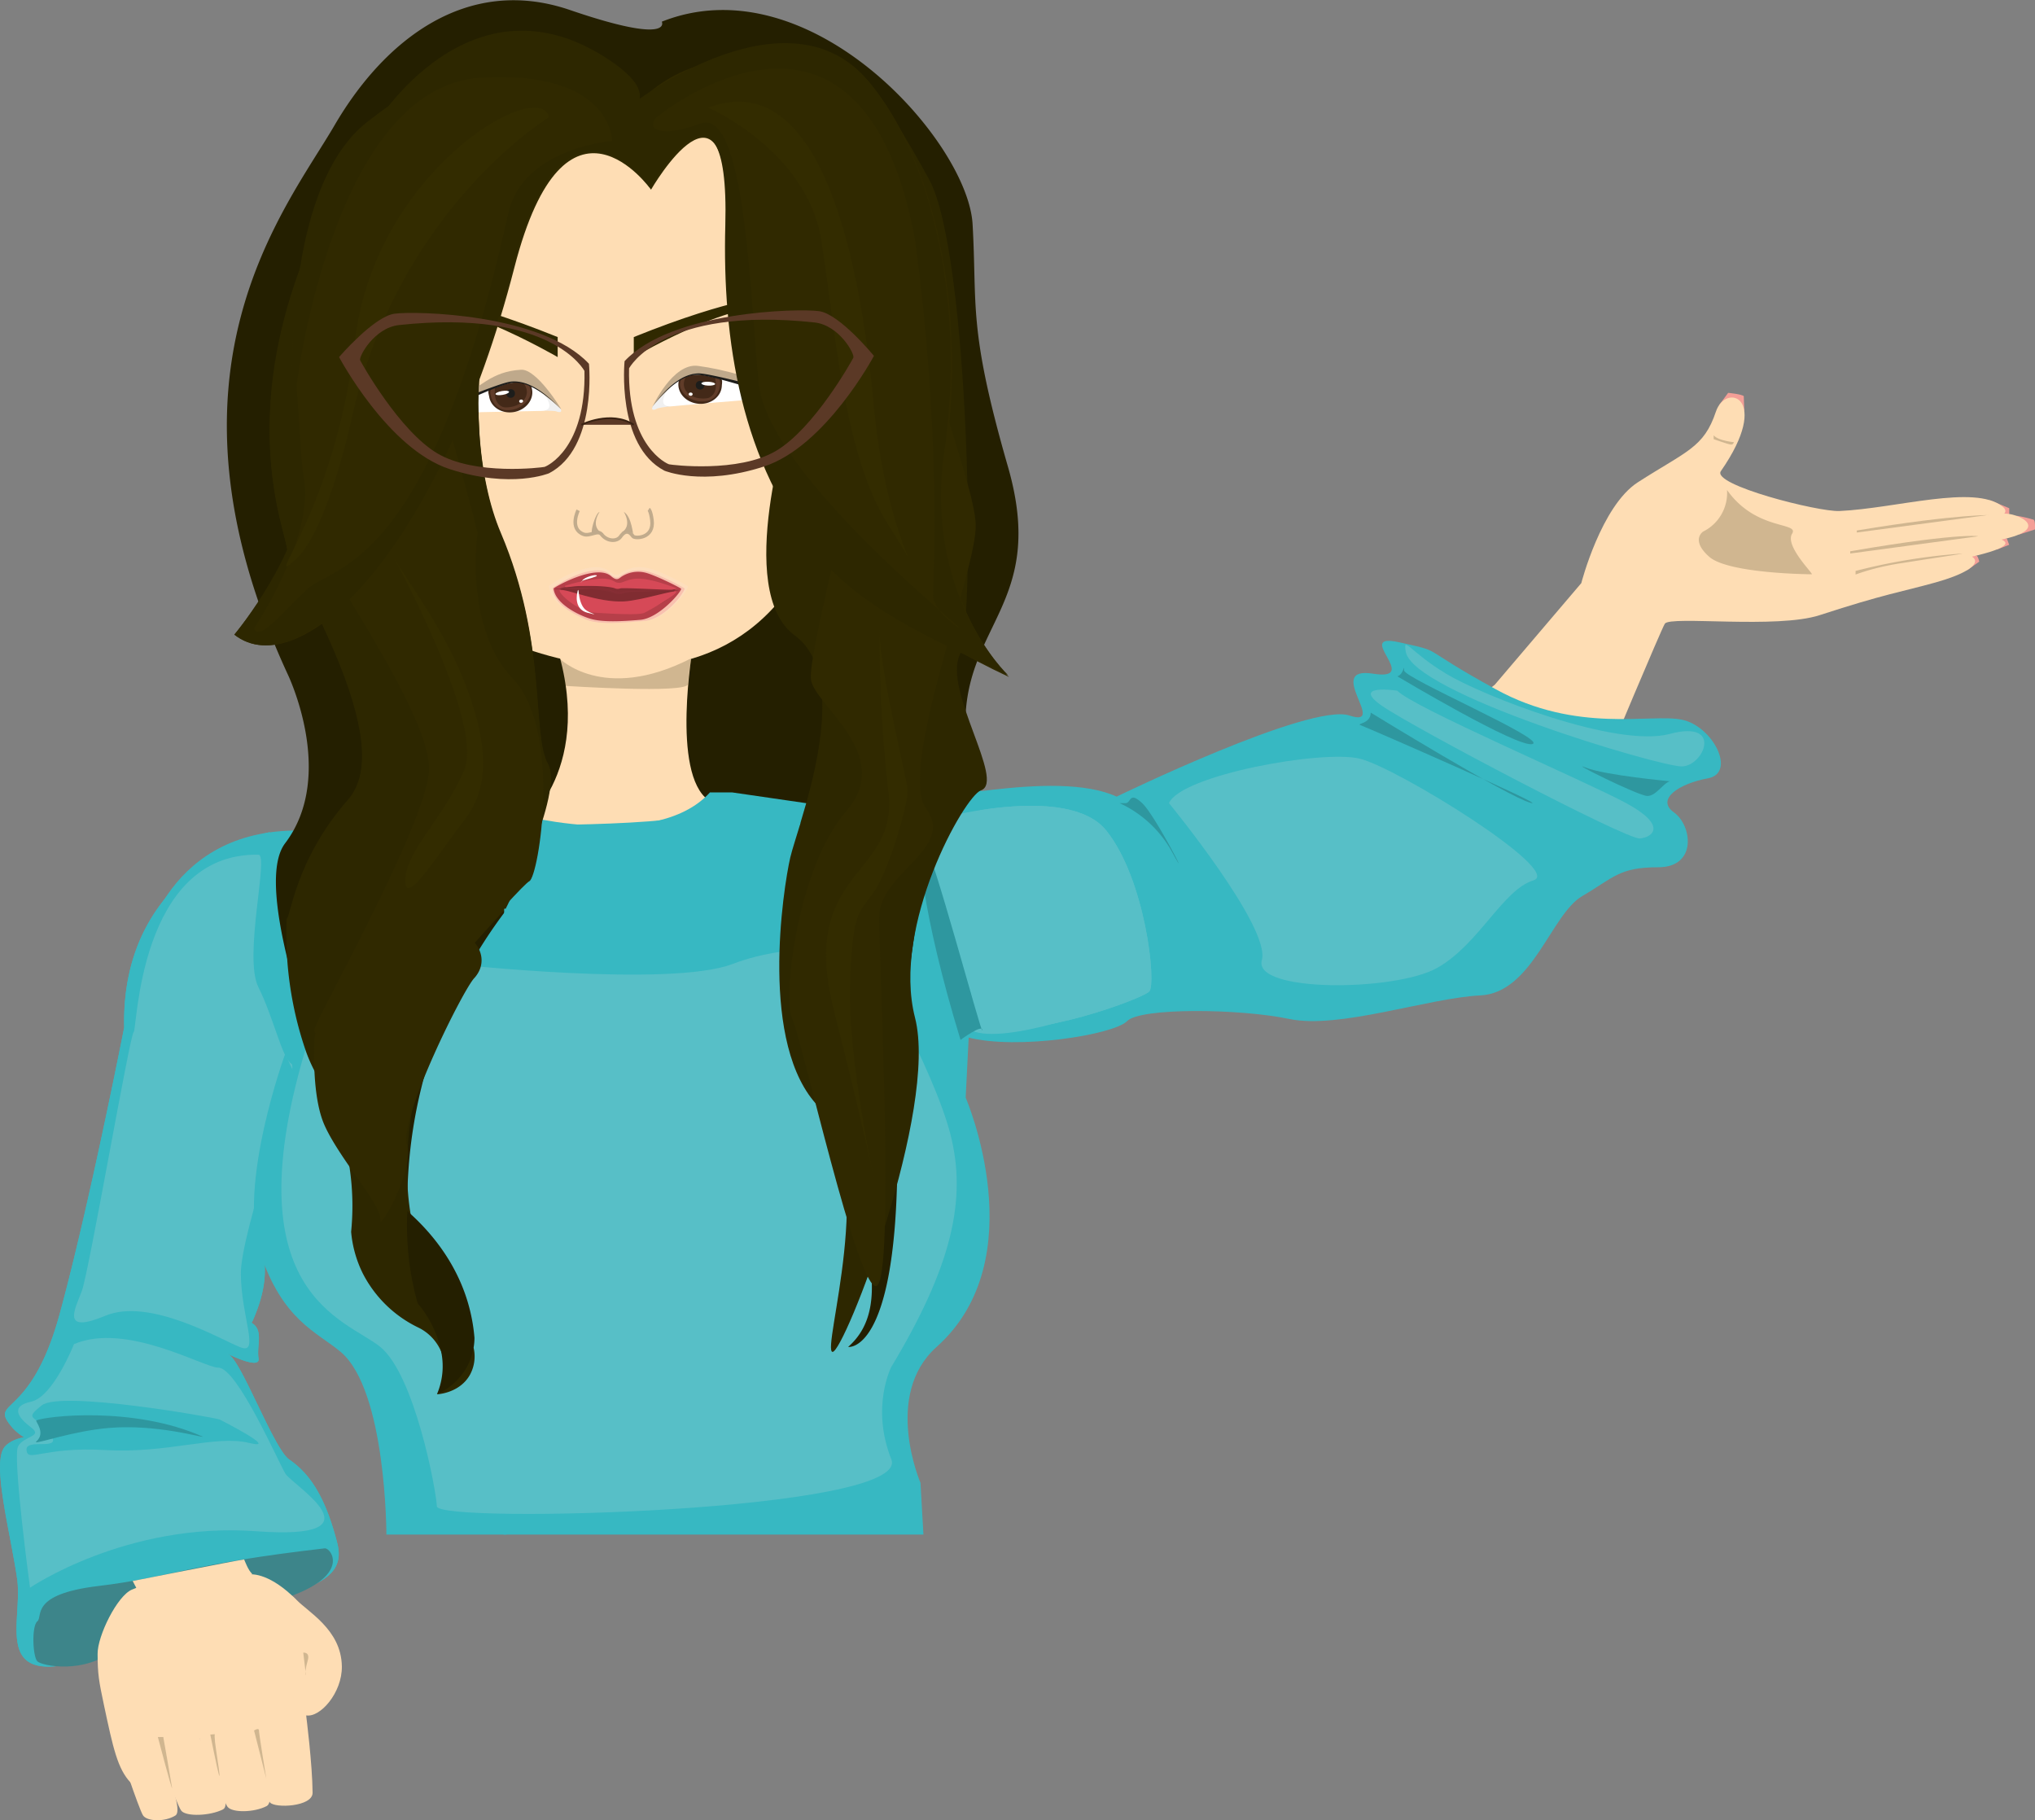 <svg id="Livello_1" data-name="Livello 1" xmlns="http://www.w3.org/2000/svg" viewBox="0 0 566.05 506.33"><rect x="0" y="0" width="566.05" height="506.33" fill="#808080" stroke="none"/><defs><style>.cls-1{fill:#f49f97;}.cls-2{fill:#feddb4;}.cls-3{fill:#37b8c2;}.cls-4{fill:#2e979f;}.cls-5{fill:#57bfc7;}.cls-6{fill:#1d1900;opacity:0.2;}.cls-7{fill:#241f00;}.cls-8{fill:#2d2700;}.cls-9{fill:#302900;}.cls-10{fill:#332c00;}.cls-11{fill:#bfa98b;}.cls-12{fill:#f0f0f0;}.cls-13{fill:#fff;}.cls-14{fill:#432918;}.cls-15{fill:#603c29;}.cls-16{fill:#1d1d1b;}.cls-17,.cls-23{fill:none;}.cls-17{stroke:#c1ab8c;}.cls-17,.cls-23,.cls-26{stroke-miterlimit:10;}.cls-18{fill:#fddebd;}.cls-19{fill:#f8c1af;}.cls-20{fill:#b63f49;}.cls-21{fill:#802c31;}.cls-22{fill:#842d33;}.cls-23{stroke:#892f36;stroke-width:0.15px;}.cls-24{fill:#d64957;}.cls-25,.cls-26{fill:#5b3926;}.cls-26{stroke:#392212;stroke-width:0.5px;}.cls-27{fill:#3d858a;}</style></defs><path class="cls-1" d="M498.5,285.05l2.53-3.43s3.73.36,4.34.91l.15,4.16-7-1.64" transform="translate(-20.33 -172.34)"/><path class="cls-1" d="M573.8,311.47l5.41,2.24v1.59s-1,1-1.37.9-4.57-2.36-4.57-2.36l.53-2.37" transform="translate(-20.33 -172.34)"/><path class="cls-1" d="M581.28,315.82l.63,5.23,4.45-1.43s.15-2.33-.33-2.69a31.69,31.69,0,0,0-4.75-1.11" transform="translate(-20.33 -172.34)"/><polyline class="cls-1" points="555.39 152.89 558.87 151.55 558.21 149.77 554.72 149.77 555.39 152.89"/><path class="cls-1" d="M567.47,331l3.4-2.43s-.32-1.48-.75-1.67a16.93,16.93,0,0,0-3.25.21Z" transform="translate(-20.33 -172.34)"/><path class="cls-2" d="M436.09,362.84l24.09-28.29s5.54-21.5,15.73-28.05c13.59-8.74,18.36-9.61,21.71-19.65,2.73-8.19,15.66-4,1.38,16.55-2.65,3.82,27.09,11.37,33,11.09,15.83-.73,37.48-7.46,45.3-1.27,6.78,5.36-29.11,6.37-35.66,6.91-6.36.53-14.1-3.4-7.46-1.09,3.62,1.26,36.82-3.82,44-3.82,4.33,0,16,5.86-10.37,8.59-18.95,1.95-27.83,4.14-34,3.09-3.08-.53,37.49-7.89,43.73-4.23,3.21,1.87-6.44,4.41-20.08,6.77-8.38,1.46-21.65,5.06-22.19,2.55-.31-1.39,18-5.4,24-5.82,12.92-.91,15.1,3.82-.55,8.19-9.25,2.58-14.22,3.22-32.2,9.09-11.91,3.9-41.53.13-43.09,2.37-.88,1.26-16.59,38.81-16.59,38.81L431.6,366.3Z" transform="translate(-20.33 -172.34)"/><path class="cls-3" d="M272.72,393.94c2.91,2.91,40.75-8,58.21,0,0,0,53.85-26.19,64.77-22.56s-7.28-13.82,6.55-11.64-5.83-11.64,7.27-8.73,4.37.73,26.93,13.1,42.93,6.65,51.66,8.42,15.28,14.86,7.28,16.32-14.56,5.82-9.46,9.46,6.55,15.28-4.37,15.28-12.37,2.91-21.1,8-13.83,26.93-28.38,27.65-39.29,9.46-53.12,6.55-41.48-3.18-45.11.59-30.57,8.14-44.39,4.51" transform="translate(-20.33 -172.34)"/><path class="cls-4" d="M401.61,370.57s38.2,23.46,44.48,25.1-45.57-21-47.21-21.56S401.61,373.84,401.61,370.57Z" transform="translate(-20.33 -172.34)"/><path class="cls-4" d="M409,360.47s33.79,20.19,37.63,18.83S410.89,361,410.89,358.83,410.89,359.92,409,360.47Z" transform="translate(-20.33 -172.34)"/><path class="cls-4" d="M484.83,389.66s-18-1.63-23.46-3.81,14.73,7.91,17.19,7.91S482.92,390.2,484.83,389.66Z" transform="translate(-20.33 -172.34)"/><path class="cls-4" d="M331.75,395.75a31.87,31.87,0,0,1,14.74,13.84c5.73,10.37-4.76-10.4-8.46-13.84s-3,0-4.64,0" transform="translate(-20.33 -172.34)"/><path class="cls-5" d="M279.78,400.49s37.33-10.66,48.24,2.85S342.07,446,340,448.15s-33.14,13.34-42.13,9.1S266.1,401.58,279.78,400.49Z" transform="translate(-20.33 -172.34)"/><path class="cls-5" d="M345.49,395.75s28.38,34.57,25.83,43.67,37.11,8.73,48.75,2.18,18.32-21.83,26.81-24.37S409,385.9,398.51,383.37,348.78,388,345.49,395.75Z" transform="translate(-20.33 -172.34)"/><path class="cls-5" d="M409,364.47s-13.28-2-4.19,4.26,68,37.22,71.68,36.85,7.61-3.65-3.83-9.83S413.16,369,409,364.47Z" transform="translate(-20.33 -172.34)"/><path class="cls-5" d="M411.34,353.56c-.71-4.54,1,0,11.22,6.18s47.36,20.76,62.27,16.75,9.46,9,3.28,9.05S413.16,365.2,411.34,353.56Z" transform="translate(-20.33 -172.34)"/><path class="cls-5" d="M272.54,402.24s37.33-10.66,48.25,2.85,14,42.63,11.93,44.81-33.14,13.34-42.13,9.1S258.86,403.33,272.54,402.24Z" transform="translate(-20.33 -172.34)"/><path class="cls-6" d="M500.72,308.65a12,12,0,0,1-6.64,11.55s-3.62,2.3,1.66,7,27.9,4.89,28.54,4.89-7.56-7.9-5.47-11.27S508.82,320.11,500.72,308.65Z" transform="translate(-20.33 -172.34)"/><path class="cls-6" d="M497,293.4v1.09s4.49,1.64,5,1.52a.81.81,0,0,0,.61-.67S498.1,294.91,497,293.4Z" transform="translate(-20.33 -172.34)"/><path class="cls-6" d="M536.47,331.16v1c1-.37,2.52-.88,4.38-1.4a71.26,71.26,0,0,1,8.74-1.82c9.62-1.53,16.58-2.51,16.57-2.62h0A164.81,164.81,0,0,0,536.47,331.16Z" transform="translate(-20.33 -172.34)"/><path class="cls-6" d="M570.34,321.55c1.51.13-2.53-1.53-35.35,4.14v.62" transform="translate(-20.33 -172.34)"/><path class="cls-6" d="M573.35,315.6c1.64.12-7.27-.55-36.54,4.31v.56" transform="translate(-20.33 -172.34)"/><path class="cls-3" d="M293.21,392.21l-4.27,85.46s19.4,44.8-8.1,69.36c-15,13.41-4.47,37.79-4.47,37.79l.82,14.4-116.71,0L59.57,438.38s5.64-34.38,42.37-35c51.79-.94,54.05-6.55,54.05-6.55s62.22,8.52,69.75-4.58Z" transform="translate(-20.33 -172.34)"/><path class="cls-3" d="M95.3,403.85S53.89,413,54.87,458.16c0,0-9.82,50.1-18,79.9s-20,23.25-13.09,31.43c0,0,4.25,4.91,8.51,3.6s-6.76-2.62-10.58,1.64S23.11,598,25.08,611.4s-9.5,34.71,29.47,19,63.52-13.43,59.59-28.82c-2.46-9.64-5.44-15.17-8.37-18.68a24.61,24.61,0,0,0-5-4.57c-4.26-2.94-13.21-27.18-16.76-29.14s8.9,4.91,8.24,1,2-8.79-3.27-10.45.33,3,1.64,0,5.56-12.83,2-21.33,6.55-20.61,6.55-20.61,8.18-4.58,10.48-6.22S95.3,403.85,95.3,403.85Z" transform="translate(-20.33 -172.34)"/><path class="cls-3" d="M95.3,403.85S53.89,413,54.87,458.16c0,0-9.82,50.1-18,79.9s-20,23.25-13.09,31.43c0,0,4.25,4.91,8.51,3.6s-6.76-2.62-10.58,1.64S23.11,598,25.08,611.4s-9.5,34.71,29.47,19,63.52-13.43,59.59-28.82c-2.46-9.64-5.44-15.17-8.37-18.68a24.61,24.61,0,0,0-5-4.57c-4.26-2.94-13.21-27.18-16.76-29.14s8.9,4.91,8.24,1,2-8.79-3.27-10.45.33,3,1.64,0,5.56-12.83,2-21.33,6.55-20.61,6.55-20.61,8.18-4.58,10.48-6.22S95.3,403.85,95.3,403.85Z" transform="translate(-20.33 -172.34)"/><path class="cls-5" d="M81.07,552.79c-4,0-25.63-12.77-40.16-6.55,0,0-5.77,14.67-11.9,16s-3.39,4.67,0,7.2-2.05,2.29-3.65,5.24S28.68,614,28.68,614s26.85-18.33,62.87-15.71,10.15-12.77,8.18-16S86.31,552.79,81.07,552.79Z" transform="translate(-20.33 -172.34)"/><path class="cls-3" d="M81.4,567.2c-2-.66-44.17-8.11-49.45-3.93s-1.64,2.62,2.29,7.86-6.87,1-6.54,4.58,4.58-1,21.93,0,30.72-4.26,39.92-2S81.4,567.2,81.4,567.2Z" transform="translate(-20.33 -172.34)"/><path class="cls-4" d="M30.44,567.47c-.4.18,2.74,3.42,0,5.83-.15.12-.12.17-.11.19.16.55,10.29-3.09,20.25-3.93C64,568.42,76.77,572.37,76.83,572c0,0,0,0-.06,0C57.45,563.37,32.93,566.29,30.44,567.47Z" transform="translate(-20.33 -172.34)"/><path class="cls-5" d="M92.21,410.09c3,.05-4.25,28.35,0,36.87s6.55,19.64,9.17,21.28-14.24,46.53-14.06,58.61,5.26,22.27,0,20.31-25.23-14-37.67-8.82-8.52-1.66-6.55-6.9,13.42-71.71,14.41-72S58.81,409.57,92.21,410.09Z" transform="translate(-20.33 -172.34)"/><path class="cls-3" d="M99.66,465.49s-13.33,36.38-7,55.3,15.74,22,22.43,27.61c12.72,10.72,12.72,50.82,12.72,50.82l33.37,0" transform="translate(-20.33 -172.34)"/><path class="cls-5" d="M279.78,400.49s37.33-10.66,48.24,2.85S342.07,446,340,448.15s-33.14,13.34-42.13,9.1S266.1,401.58,279.78,400.49Z" transform="translate(-20.33 -172.34)"/><path class="cls-4" d="M287.51,461.61s6.16-4.56,6.06-2.67S279.48,408,277.2,406.43,276.59,425.9,287.51,461.61Z" transform="translate(-20.33 -172.34)"/><path class="cls-5" d="M105.91,462.25l40.37-21.75s60.42,6.64,77.8,0,37.14-3.63,37.14-3.63S280,469.61,284.68,487.8s.36,36.87-16.42,64.77c0,0-5.78,11.15,0,25.71s-126.16,18-126.41,13.09-6.22-36.55-15.72-44.34S84.28,532.51,105.91,462.25Z" transform="translate(-20.33 -172.34)"/><path class="cls-7" d="M244.36,335.48S177.07,354,208.25,400.07c8.65,12.81,51.83-7.16,45.29,3.31-5.31,8.51-17.73,45.79-9.91,64.39,20.38,48.47,24.5,68.77,12.62,79.25,0,0,13,2,13.66-49.12s7.15-98.65,19.52-104c9.37-4.1.16-1.89-.53-17.76-1.32-30,22.92-35.37,11.79-74s-8.52-44.53-9.83-67.45-45.19-72.69-86.44-56.32c0,0,3.27,6.61-25.54-3.24s-51.74,8.48-65.49,32.06-51.74,68.7-13.1,152.56c0,0,13.75,28.19-.66,47.18s36.88,128,36.88,128A134.85,134.85,0,0,1,161,425.69c9.89-15.85,36.52-44.13,19.78-65-10.43-13-19.56-59.88-13-63.16s49.12,14.41,49.12,38.64S244.36,335.48,244.36,335.48Z" transform="translate(-20.33 -172.34)"/><path class="cls-2" d="M113.11,284.27c3.11,31.14,20.29,57,53.57,68.53,22.13,7.64,52.46,9.71,71.62-14.74,42.57-54.35,15.72-123.57,0-127s-70.73-16.59-95,0C124.72,223.81,109.19,245,113.11,284.27Z" transform="translate(-20.33 -172.34)"/><path class="cls-8" d="M240.15,287.75s-15.8,48.9,1.23,61.34.73,53.27-1.23,61.78-8.84,52.4,8,69.42.49,68.11,3.77,68.11,29.47-67.45,22.92-93,13.75-61.56,18.35-63.2c6.9-2.45-10.49-27.83-5.91-37.66s2.62-112-8.51-132.29-16.28-26.19-16.28-26.19Z" transform="translate(-20.33 -172.34)"/><path class="cls-9" d="M197.43,201.53S215,180,242.22,194c0,0,22.66,1.64,27.9,38.31s21,73.35,21.61,85.79-21.88,68.1-13.75,79.24-13.1,17.69-13.1,30.13,4.38,100.92-.76,102.6-20.85-69.2-23.47-74.44S242,413.71,255.71,398s-9.16-29.66-9.82-36.77,10.48-47.06,10.48-56.88-17.11-89.73-40-96.28" transform="translate(-20.33 -172.34)"/><path class="cls-8" d="M203.47,192.63" transform="translate(-20.33 -172.34)"/><path class="cls-8" d="M202.33,194.92" transform="translate(-20.33 -172.34)"/><path class="cls-8" d="M201.26,198.28" transform="translate(-20.33 -172.34)"/><path class="cls-8" d="M199.71,202.86" transform="translate(-20.33 -172.34)"/><path class="cls-8" d="M197.25,205.16" transform="translate(-20.33 -172.34)"/><path class="cls-8" d="M198.89,208.59" transform="translate(-20.33 -172.34)"/><path class="cls-8" d="M191,205.53c-38.72,20.31-44.22,85.39-31.35,115.59,13,30.55,8.51,56,13.1,64.18S161,425.69,161,425.69l-60.9,2.72c1-.05,2.3-16.26,17-33s-16.08-63.85-17-70.73-19.63-51.08,24.25-116.57c0,0,26.78-44.8,65.81-18.33C208,201.93,191,205.53,191,205.53Z" transform="translate(-20.33 -172.34)"/><path class="cls-9" d="M153.54,321.12s-3.93,26.19,9.82,40.6,7.21,55,4.59,56.32-36.68,40.61-36.68,40.61-25.54,6.55-22.92,0,29.88-55,31.64-70.73-33.32-62.87-31.83-66.8-14.69-41.91,0-83.83S153.54,321.12,153.54,321.12Z" transform="translate(-20.33 -172.34)"/><path class="cls-9" d="M262.4,195.63c17.85,21.54,26.85,62.87,21,102.82S301,360.66,301,360.66c-23.54-11-40.44-23.73-52.4-37.87-21.62-25.57-27-55.58-26.18-87.21,1.31-49.12-21-10.48-21-10.48s-23.79-33.63-38,21.61c-20.16,78.46-59.6,116.57-77.94,102.17,0,0,21-24.89,18.34-39.95s-7.2-81.86,19-102.17,50.78-29.43,75.07-5.89C198,200.87,240.13,168.78,262.4,195.63Z" transform="translate(-20.33 -172.34)"/><path class="cls-10" d="M199.71,219.63s7.86-18.74,19.15-11.38,6.39,70.24,14.74,84,25.54,52.07,51.08,58.45c0,0-8.35-17.68-9.82-34.38s-3.18-97.42-13.76-108.06C244.49,191.55,217.88,174,199.71,219.63Z" transform="translate(-20.33 -172.34)"/><path class="cls-10" d="M192,209.57s-24.87,1.91-28.9,20.14c-21.93,99.38-48.62,97.74-56,104.62s-17.27,18.61-18.66,14.73c0,0,21.24-29.45,17.6-46.8-.51-2.41-1.86-24.78-1.86-24.78s10.11-83.27,51.55-85.55C192,189.92,192,209.57,192,209.57Z" transform="translate(-20.33 -172.34)"/><path class="cls-9" d="M253.16,223.92c11.56,33.48,4,72.27,10.67,88.47a20,20,0,0,0,1.12,2.32s-12-29.5-14-53-4.66-63.34-33.15-63.34C217.8,198.32,243.59,196.19,253.16,223.92Z" transform="translate(-20.33 -172.34)"/><path class="cls-9" d="M173.46,205.5s-41.26,25.05-54.52,82c0,0-6.78,33-16.21,41.26S114,315,119.43,267.85,170.54,194.07,173.46,205.5Z" transform="translate(-20.33 -172.34)"/><path class="cls-2" d="M213.09,352.08s-6.21,35.51,4.35,42.88-51.82,6.88-51.82,6.88,21.12-15.87,8.84-51.9S213.09,352.08,213.09,352.08Z" transform="translate(-20.33 -172.34)"/><path class="cls-6" d="M175.8,355.37s12.25,12.69,36.8.09c0,0-.73,4.46-.9,7.18s-34,.5-34,.5Z" transform="translate(-20.33 -172.34)"/><path class="cls-10" d="M265,347.1a381.06,381.06,0,0,0,2.46,45.66c2.83,23.67-25,21.39-15.27,60.2s11.28,47.54,11.28,47.54-7.44-34.44-6.69-54.81,2.45-19.13,6.69-25.33,9.49-24.38,9.3-28.15S264.66,357.65,265,347.1Z" transform="translate(-20.33 -172.34)"/><path class="cls-11" d="M176.42,286.12s-6.76-11.18-11.14-10.93c-8.35.46-11.33,5-18.22,8.49C139.52,287.48,176.42,286.12,176.42,286.12Z" transform="translate(-20.33 -172.34)"/><path class="cls-11" d="M201.71,285.74s5.64-12.54,12.76-11.62,18,3.85,19.29,6.5S201.71,285.74,201.71,285.74Z" transform="translate(-20.33 -172.34)"/><path class="cls-12" d="M201.81,285.46a39.62,39.62,0,0,1,4.78-5.08,19.91,19.91,0,0,1,4.94-3.34c5-2.24,21.57,5.39,25.66,5.48S205,285,203.1,286s-1.29-.54-1.29-.54" transform="translate(-20.33 -172.34)"/><path class="cls-13" d="M205.79,281.11s-3,4.69,1.41,4.25,22.8-1.92,22.8-1.92,2.46-2.2-1-3.28-13.4-4.36-16.58-3.39C210.1,277.49,208.48,278.32,205.79,281.11Z" transform="translate(-20.33 -172.34)"/><path class="cls-14" d="M209.14,278.23a9.46,9.46,0,0,1,3-1.44,11,11,0,0,1,4.64.08c.36.06,3.37.67,4,.85s.36,1.27.33,1.95c-.13,2.93-2.94,5.19-6.27,5s-5.94-2.64-5.81-5.57a4.54,4.54,0,0,1,.13-.91" transform="translate(-20.33 -172.34)"/><path class="cls-15" d="M219.2,277.36l1.19.27a4.33,4.33,0,0,1,.27,1.25c-.09,1.49-.61,4.25-3.63,5a7.07,7.07,0,0,1-6-1.59c-2.63-2.42-1.12-4.58-1.12-4.58a4.47,4.47,0,0,1,1.11-.56c.3,0-1.47,2.05.38,4.26s5.54,1.88,6.2,1.54c.51-.26,2.05-1.11,1.87-4.07Z" transform="translate(-20.33 -172.34)"/><circle class="cls-16" cx="194.73" cy="107.16" r="1.2"/><ellipse class="cls-13" cx="217.35" cy="279.07" rx="0.54" ry="1.91" transform="translate(-91.38 311.55) rotate(-87.47)"/><ellipse class="cls-13" cx="212.45" cy="281.99" rx="0.45" ry="0.55" transform="translate(-98.98 309.44) rotate(-87.47)"/><path class="cls-16" d="M201.81,285.46s7.05-9.78,13.35-8.79,17.11,4.68,18,4.93,3.8,1.3,4.4,1a12.33,12.33,0,0,0,3.68-2.62,12.55,12.55,0,0,1-4.58,1c-1.9-.14-18.62-4.78-21.94-4.77S207,278.31,201.81,285.46Z" transform="translate(-20.33 -172.34)"/><path class="cls-12" d="M176.26,286.07a39.89,39.89,0,0,0-5.37-4.45,20.38,20.38,0,0,0-5.32-2.7c-5.25-1.6-19.31,7.51-23.36,8.12s30.8-1,32.84-.27,1.21-.7,1.21-.7" transform="translate(-20.33 -172.34)"/><path class="cls-13" d="M171.78,282.25s3.58,4.27-.88,4.39-23.36.48-23.36.48-2.22-1.44,1-2.93,12.76-6,16-5.42C167.05,279.19,168.76,279.81,171.78,282.25Z" transform="translate(-20.33 -172.34)"/><path class="cls-14" d="M168.09,279.81a9.3,9.3,0,0,0-3.14-1.07,11,11,0,0,0-4.59.66c-.35.11-3.26,1.09-3.87,1.34s-.19,1.31-.08,2c.49,2.89,3.56,4.78,6.85,4.22s5.57-3.36,5.07-6.25a4.23,4.23,0,0,0-.24-.88" transform="translate(-20.33 -172.34)"/><path class="cls-15" d="M158,280.2l-1.14.41a4,4,0,0,0-.12,1.28c.27,1.46,1.14,4.13,4.23,4.54a7.08,7.08,0,0,0,5.8-2.33c2.3-2.73.54-4.68.54-4.68a4.33,4.33,0,0,0-1.18-.41c-.29,0,1.72,1.85.15,4.27s-5.26,2.55-6,2.29c-.53-.19-2.17-.84-2.36-3.8Z" transform="translate(-20.33 -172.34)"/><circle class="cls-16" cx="142.04" cy="109.46" r="1.2"/><ellipse class="cls-13" cx="160.05" cy="281.66" rx="1.91" ry="0.54" transform="translate(-65.33 -141.5) rotate(-9.66)"/><ellipse class="cls-13" cx="165.28" cy="283.95" rx="0.55" ry="0.45" transform="translate(-65.63 -140.59) rotate(-9.66)"/><path class="cls-16" d="M176.26,286.07s-8.21-8.83-14.33-7.06-15.5,6.47-16.3,6.82-3.13,1.52-3.75,1.35a19.1,19.1,0,0,1-5-2.62s3.54,1.53,5.4,1.15,16.78-6.81,20.08-7.21S170.22,279.62,176.26,286.07Z" transform="translate(-20.33 -172.34)"/><path class="cls-9" d="M196.62,266.1v5.57s34.14-19.81,40.81-11.79,5.36,8.68,5.36,8.68.66-4.75-6.87-13.92C235.92,254.64,224.62,254.81,196.62,266.1Z" transform="translate(-20.33 -172.34)"/><path class="cls-9" d="M175.45,266.1v5.57s-34.14-19.81-40.81-11.79-5.36,8.68-5.36,8.68-.66-4.75,6.87-13.92C136.15,254.64,147.45,254.81,175.45,266.1Z" transform="translate(-20.33 -172.34)"/><path class="cls-17" d="M181.14,314.29s-2.57,5.15,1.51,6.67c1.73.65,4-1.3,5,0,1.57,2.07,4.29,2.07,5.26.68,1.75-2.52,3-.79,3.5-.11s5.94.67,5.26-4.52c-.34-2.65-.89-3-.89-3" transform="translate(-20.33 -172.34)"/><path class="cls-11" d="M193.85,314.73s2.45,3.78-.55,5.7c0,0,3.35-.22,3.22.44S196.13,316.07,193.85,314.73Z" transform="translate(-20.33 -172.34)"/><path class="cls-8" d="M100.07,427.83a100.42,100.42,0,0,0,3.34,30.38c.64,2.38,1.35,4.65,2.1,6.8a42,42,0,0,0,3.32,7.05,70.58,70.58,0,0,1,6,13.41A72.47,72.47,0,0,1,118,515a32.28,32.28,0,0,0,3.28,11.64,33.8,33.8,0,0,0,15.27,14.92,13.15,13.15,0,0,1,6.56,6.91c2.33,5.91-.83,11.14-1.19,11.72.38,0,6.43-.43,9.19-5.53a10.7,10.7,0,0,0,1-7.23,74.09,74.09,0,0,1-11.15-16.78,76,76,0,0,1-7.36-34.9A99.77,99.77,0,0,1,150,442.78q-.36-16.25-.71-32.49Z" transform="translate(-20.33 -172.34)"/><path class="cls-11" d="M188.36,320.94a13.13,13.13,0,0,0-3.13-.17c-1,.18.77-5.86,1.87-6C187.1,314.73,184.08,319.08,188.36,320.94Z" transform="translate(-20.33 -172.34)"/><path class="cls-18" d="M173,335.42c0-.31,11.85-8.23,16.9-4.12,1.88,1.53,2.57.81,3.36.25a9.45,9.45,0,0,1,7.25-1.18c3.07.56,10.49,4.55,11.11,5.05s-5.4,9.14-11.85,9.64-13.45.79-17.31-.93S173.52,340.14,173,335.42Z" transform="translate(-20.33 -172.34)"/><path class="cls-19" d="M174,336c0-.29,11.25-7.76,16.05-3.88,1.78,1.43,2.44.76,3.19.23a9,9,0,0,1,6.89-1.11c2.91.53,10,4.29,10.55,4.76s-5.13,8.62-11.25,9.09-12.56,1.13-16.23-.49S174.46,340.44,174,336Z" transform="translate(-20.33 -172.34)"/><path class="cls-20" d="M174.32,336.05c0-.27,11.8-7.05,16-3.42,1.54,1.35,2.11.71,2.76.22a8.45,8.45,0,0,1,6.45-1.28c2.53.49,9.73,4.09,10.23,4.52s-6,8.23-11.32,8.67-10.44.7-13.82-.28S174.72,340.22,174.32,336.05Z" transform="translate(-20.33 -172.34)"/><path class="cls-21" d="M176,336.06s5.52,6.05,13.75,6.13,12.81.21,17.81-4.52l.44-1.2Z" transform="translate(-20.33 -172.34)"/><path class="cls-22" d="M176.2,336.05s11.94-.16,14.77,1.31a3.78,3.78,0,0,0,3,0c1.59-.7,13-.43,14.24-.95S179.55,334.34,176.2,336.05Z" transform="translate(-20.33 -172.34)"/><path class="cls-23" d="M174.82,336.19s13.46-.86,16.21.74a5.57,5.57,0,0,0,3.11.12c1.27-.49,14.41-.26,14.94-.58" transform="translate(-20.33 -172.34)"/><path class="cls-24" d="M176.2,336.47c-1.47-.08,4.24,6,9.85,6.33s12.08.7,13.55,0,8.77-4.95,8.86-5.81-9.61,2.4-14.61,2.65C186.65,340,177.92,336.09,176.2,336.47Z" transform="translate(-20.33 -172.34)"/><path class="cls-24" d="M177.6,335.27c-.46.4.13.5,1.93.21s10-.28,11.91.55a2.06,2.06,0,0,0,1.39,0c.49-.3,13.52.48,14.41.35.52-.07,1.67-.41.93-.57s-5.36-2.08-9.2-2.45-5.15,1.23-6.59,1.11-1.39-1.22-4.79-1.17A42.26,42.26,0,0,0,177.6,335.27Z" transform="translate(-20.33 -172.34)"/><path class="cls-13" d="M180.91,337.24s-1.19,4.54,2.86,5.56.41.05-.65-.9-1.64-2.86-1.8-4.66S180.91,337.24,180.91,337.24Z" transform="translate(-20.33 -172.34)"/><path class="cls-13" d="M186.35,332.49c-.09-.57-3.6.43-4.09,1.4s-.57.15.53-.17S186.39,332.74,186.35,332.49Z" transform="translate(-20.33 -172.34)"/><path class="cls-3" d="M160.48,397.81c.92.63,42,12,57.33-5.05h6.13l20.65,3-1.76,6-82.26,26Z" transform="translate(-20.33 -172.34)"/><path class="cls-8" d="M191,205c-38.72,20.31-44.22,85.39-31.35,115.59,13,30.55,8.51,56,13.1,64.18S161,425.11,161,425.11l-60.9,2.72c1-.05,2.3-16.26,17-33S101,331,100.06,324.14s-19.63-51.08,24.25-116.57c0,0,26.78-44.8,65.81-18.33C208,201.35,191,205,191,205Z" transform="translate(-20.33 -172.34)"/><path class="cls-9" d="M153.17,320.54s-3.93,26.19,9.82,40.6,7.21,55,4.59,56.32-36.68,40.61-36.68,40.61-25.54,6.55-22.92,0,29.88-55,31.64-70.73-33.33-62.87-31.83-66.8-14.69-41.91,0-83.83S153.17,320.54,153.17,320.54Z" transform="translate(-20.33 -172.34)"/><path class="cls-8" d="M262,195.05c17.86,21.54,26.85,62.87,21,102.82s17.68,62.21,17.68,62.21C277.12,349.13,260,341.13,248,327c-21.62-25.57-26.77-60.36-25.92-92,1.31-49.12-21-10.48-21-10.48s-23.79-33.63-38,21.61C143,324.59,103.91,363.28,85.57,348.88c0,0,20.59-25.47,18-40.53s-7.2-81.86,19-102.17,50.78-29.43,75.07-5.89C197.6,200.29,239.76,168.2,262,195.05Z" transform="translate(-20.33 -172.34)"/><path class="cls-9" d="M190.6,211.55s-24.88,1.91-28.9,20.14c-21.94,99.38-48.63,97.75-56,104.62S92.34,351,91,347.1c0,0,17.33-25.51,13.69-42.86-.51-2.4-1.85-24.78-1.85-24.78s10.1-83.26,51.54-85.55C190.6,191.91,190.6,211.55,190.6,211.55Z" transform="translate(-20.33 -172.34)"/><path class="cls-10" d="M173.08,204.92s-41.25,25.05-54.52,82c0,0-6.78,33-16.2,41.26s11.29-13.8,16.7-60.93S170.16,193.49,173.08,204.92Z" transform="translate(-20.33 -172.34)"/><path class="cls-9" d="M203.47,204.59s55.74-45.6,71.13,33c0,0,7.48,48.07,5.28,100.2,0,0-.52,3.94,6.82,8.94s-52.92-41.49-55.38-68-3.88-76.7-16.27-72S199.76,207.28,203.47,204.59Z" transform="translate(-20.33 -172.34)"/><path class="cls-10" d="M217.35,202.28s27.44,12,31.4,36.75,6.19,59.82,18.66,79.29-.47,5.18-4-32.93S249.49,190.18,217.35,202.28Z" transform="translate(-20.33 -172.34)"/><path class="cls-10" d="M130.08,327.83S155,373.4,149.48,386.5s-16.14,22.32-16.41,30.56,9.31-7.43,16.41-16.57,6.62-20.67.8-36.49S134,334.52,130.08,327.83Z" transform="translate(-20.33 -172.34)"/><path class="cls-25" d="M194.06,272.81s-2.35,23.42,11.08,30.46c0,0,10.47,4.42,27.66-1.15s30.62-30.78,30.62-30.78-9.49-11.62-15.23-12.44-41.09-.06-54.13,13.91l1.25,2s9-17.36,51.58-12.77c6.88.74,11.29,8.84,10.8,9.82s-10.91,19.61-21.45,25.87-29.14,3.93-29.79,3.77-11.63-5.08-11.14-26.69Z" transform="translate(-20.33 -172.34)"/><path class="cls-25" d="M184.15,273.53s2.35,23.41-11.08,30.45c0,0-10.47,4.42-27.66-1.15s-30.76-31.16-30.76-31.16,9.64-11.24,15.37-12.06,41.09-.06,54.13,13.92l-1.25,2s-9-17.35-51.57-12.77c-6.89.74-11.3,8.84-10.81,9.82s10.91,19.61,21.45,25.87,29.14,3.93,29.8,3.77,11.62-5.08,11.13-26.69Z" transform="translate(-20.33 -172.34)"/><path class="cls-26" d="M182.05,290.5s8.19-4.1,14.57,0" transform="translate(-20.33 -172.34)"/><path class="cls-7" d="M136.51,534.9a30,30,0,0,1,6.56,13.54,20.15,20.15,0,0,1,.36,5.1,19.92,19.92,0,0,1-1.55,6.62,17.75,17.75,0,0,0,8.55-8,17.16,17.16,0,0,0,1.88-7.64,48.82,48.82,0,0,0-1.24-7.64c-3.35-13.69-11.95-22.83-17.43-27.65-.13,2.46-.16,5.1,0,7.91A78.23,78.23,0,0,0,136.51,534.9Z" transform="translate(-20.33 -172.34)"/><path class="cls-7" d="M4.08,467" transform="translate(-20.33 -172.34)"/><path class="cls-9" d="M110.89,456a7.48,7.48,0,0,0-3.12,5.79c-.21,5.72-.17,16.75,2.79,23.47,4.13,9.37,16.09,22.56,15.57,26.33s9.49-13.69,7.39-21,15.6-42.93,18.76-46.2c.08-.08.16-.18.25-.29,5.56-6.72-3.26-15.85-10.33-10.75Z" transform="translate(-20.33 -172.34)"/><path class="cls-27" d="M110.67,603.05c1.64-.19,7.18,7-8.9,13.09S59.9,624.33,52,631.21s-20,4.58-21.28,3.27-1.64-9.82,0-11.13-2.29-7.53,17-9.83S73.36,607.3,110.67,603.05Z" transform="translate(-20.33 -172.34)"/><path class="cls-2" d="M57,614.54c-4.08,1.74-9.55,12.85-9.52,17.83,0,5.63.35,7.61,1.76,14.25,2.53,11.88,3.79,17.82,7.47,21.64,5.95,6.2,9.25-11.13,18.72-12.49,6.57-.94,19.88,16,23.47,11.58,4.81-5.89,6.39-16.2,6.91-19.64.12-.77,0-.39.91-8.73,1.36-13,2.15-14.15,1.18-15.49-7.38-10.18-13.74-12.85-16.91-13.17C73,608.47,65.47,610.91,57,614.54Z" transform="translate(-20.33 -172.34)"/><path class="cls-2" d="M102.08,616.72c3.6,3.89,13.18,8.73,13.34,19.16.1,7.37-6.08,14.34-9.93,13.63C98.83,648.27,97.93,612.24,102.08,616.72Z" transform="translate(-20.33 -172.34)"/><path class="cls-2" d="M75,654.26s10.93,19.58,7.37,21.4-10.24,2.07-11.6.39-7.63-19.79-7.63-19.79Z" transform="translate(-20.33 -172.34)"/><path class="cls-2" d="M62.7,655.53s9.34,20,6.43,21.83-7.85,1.68-9,0S53,657.53,53,657.53Z" transform="translate(-20.33 -172.34)"/><path class="cls-2" d="M91,652.2s7,20.72,3.51,22.54-9.56,1.9-10.88.22-8.19-20.05-8.19-20.05Z" transform="translate(-20.33 -172.34)"/><path class="cls-2" d="M105.49,649.51s1.74,13.62,1.79,21.54c0,3.9-10.54,4.35-11.86,2.67s-7.21-19.9-7.21-19.9Z" transform="translate(-20.33 -172.34)"/><path class="cls-6" d="M91,653.72s1.36-.91,1.36,0S94.4,667.1,94.4,667.1Z" transform="translate(-20.33 -172.34)"/><path class="cls-6" d="M78.83,654.85l1.24-.1s-.22.65.42,4.78C83.24,677.26,78.83,654.85,78.83,654.85Z" transform="translate(-20.33 -172.34)"/><path class="cls-6" d="M64.24,655.53h1.51s2.07,11.71,2.42,14S64.24,655.53,64.24,655.53Z" transform="translate(-20.33 -172.34)"/><path class="cls-6" d="M104.68,632.06s1.93-.24,1.26,2.13-.77,3.63-.59,4.12S104.68,632.06,104.68,632.06Z" transform="translate(-20.33 -172.34)"/><path class="cls-2" d="M58.5,614.54l-1.26-2.41s28.54-5.65,31-6c0,0,1.25,3.32,2.22,3.95S58.5,614.54,58.5,614.54Z" transform="translate(-20.33 -172.34)"/></svg>